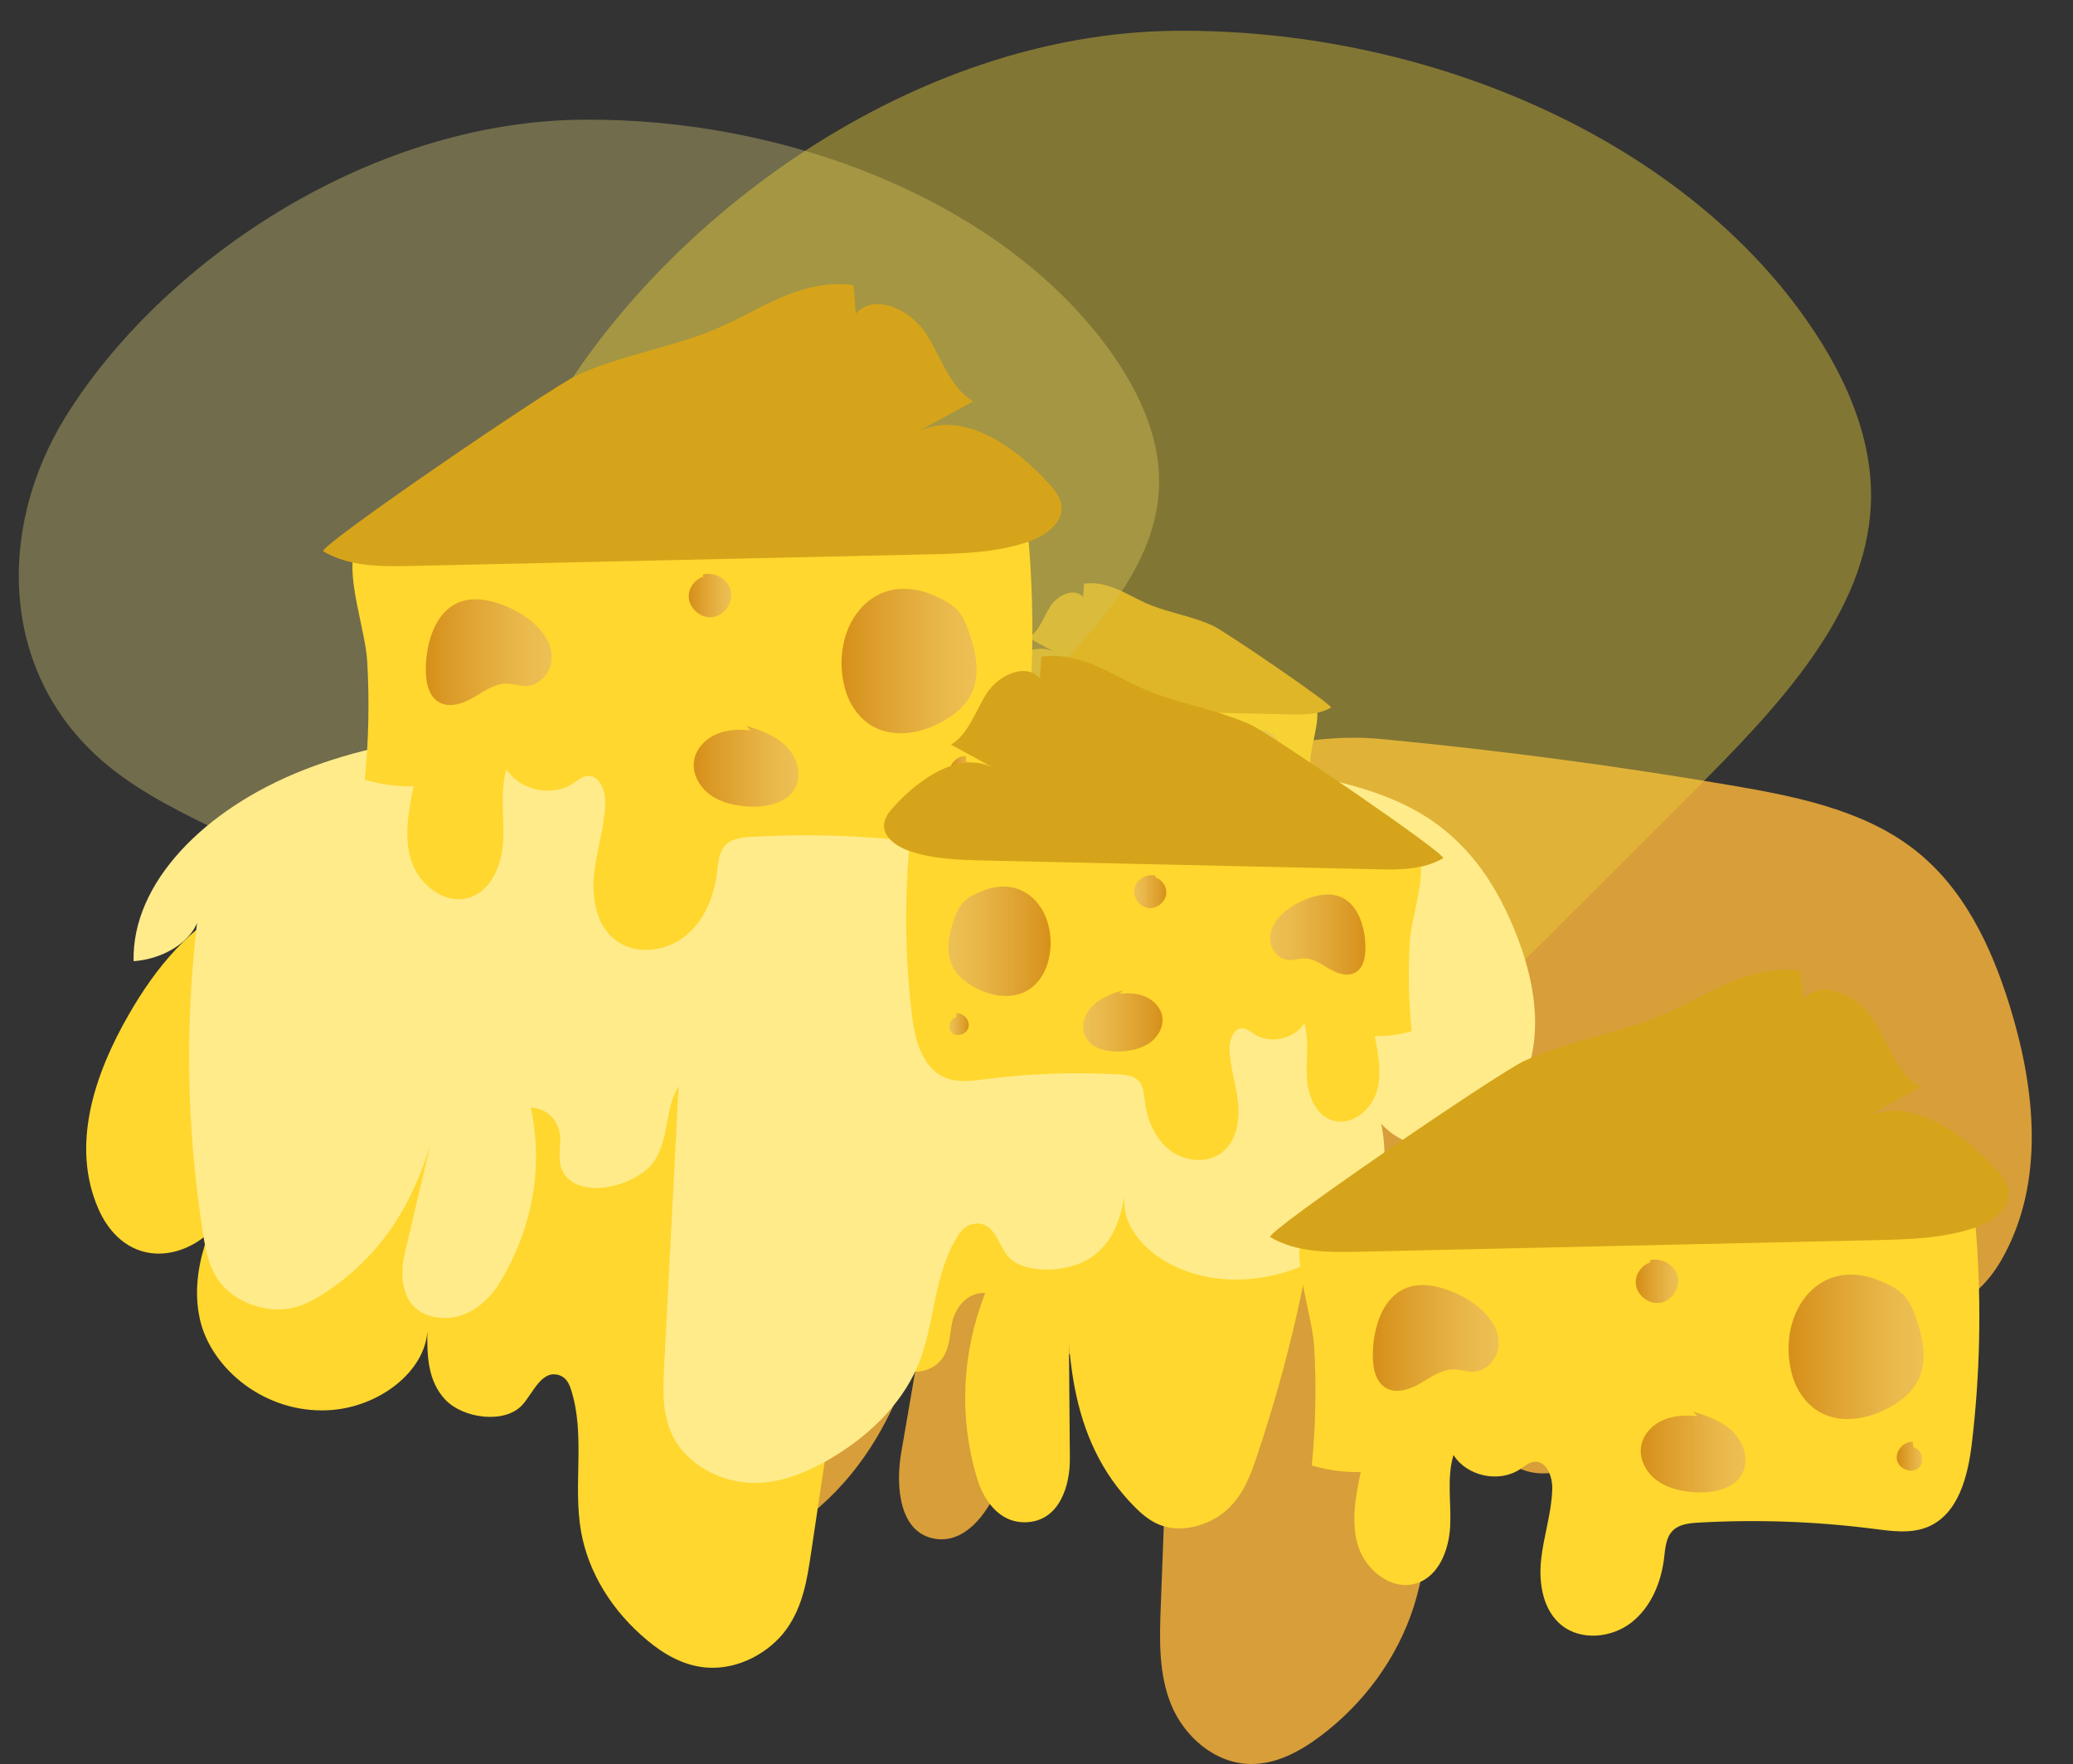 <?xml version="1.0" encoding="utf-8"?>
<!-- Generator: Adobe Illustrator 16.0.0, SVG Export Plug-In . SVG Version: 6.00 Build 0)  -->
<!DOCTYPE svg PUBLIC "-//W3C//DTD SVG 1.1//EN" "http://www.w3.org/Graphics/SVG/1.1/DTD/svg11.dtd">
<svg version="1.1" id="Calque_1" xmlns="http://www.w3.org/2000/svg" xmlns:xlink="http://www.w3.org/1999/xlink" x="0px" y="0px"
	 width="926px" height="787.844px" viewBox="232.5 -229.5 926 787.844" enable-background="new 232.5 -229.5 926 787.844"
	 xml:space="preserve">
<rect x="232.5" y="-229.5" width="926" height="787.844" fill="#333333" stroke="none"/>
<g>
	<path fill="#D89E39" d="M740.071,106.27c-50.402-9.771-105.184-5.678-149.798,18.097c-44.615,23.776-77.1,68.905-76.234,116.515
		c17.207-1.78,31.136-17.819,29.299-33.737c-6.569,66.634-5.964,133.879,1.809,200.41c1.27,10.834,2.865,22.044,9.068,31.311
		c6.207,9.267,18.336,16.055,29.73,13.252c5.769-1.423,10.6-5.039,14.918-8.849c40.074-35.341,49.336-90.359,56.382-141.147
		c-6.724,39.049-13.449,78.109-20.175,117.158c-2.609,15.148-0.891,36.229,15.509,38.534c12.989,1.822,22.508-10.89,27.406-22.166
		c14.459-33.289,19.154-70.151,13.457-105.637c8.995,0.425,13.202,10.661,13.175,18.988c-0.027,8.33-1.781,17.552,3.575,24.249
		c9.848,12.305,32.521,2.534,38.842-11.606c6.32-14.144,4.245-30.56,10.446-44.756c-2.159,56.949-4.317,113.897-6.468,170.845
		c-0.56,14.873-1.047,30.204,4.649,44.125c5.696,13.928,19.211,26.212,35.306,26.483c11.356,0.2,21.875-5.437,30.74-12.001
		c20.046-14.843,35.013-35.469,42.289-58.25c8.353-26.164,6.744-54.745,18.134-79.917c1.418-3.125,3.438-6.515,6.982-7.387
		c8.996-2.226,10.789,11.062,14.94,18.771c6.567,12.185,27.414,11.27,37.741,1.563c10.327-9.704,12.936-24.158,15.027-37.636
		c-2.479,22.721,15.933,45.761,40.149,50.244c30.448,5.63,60.653-16.962,70.606-44.155c9.939-27.195,4.152-57.113-4.845-84.58
		c0.854,10.981,1.793,22.272,7.065,32.143c5.273,9.871,16.002,18.081,27.893,17.523c13.063-0.609,23.013-11.126,29.07-21.845
		c19.373-34.255,14.974-75.923,3.473-113.085c-8.217-26.539-20.653-53.294-43.806-70.719c-22.508-16.943-52.164-22.911-80.699-27.77
		h-0.011c-51.625-8.801-103.622-15.664-155.843-20.647C807.606,96.545,781.845,114.368,740.071,106.27z"/>
	<g>
		<path fill="#FFD72E" d="M818.391,133.986c-3.282,0.991-6.728,1.454-10.168,1.365c1.063,5.145,2.117,10.564,0.47,15.552
			c-1.636,4.991-7.002,9.18-12.034,7.6c-4.726-1.479-6.827-7.037-7.055-11.967c-0.229-4.931,0.736-10-0.685-14.722
			c-2.802,4.434-9.457,5.851-13.835,2.955c-0.955-0.629-1.868-1.451-3.002-1.545c-2.571-0.214-3.774,3.137-3.702,5.705
			c0.149,4.963,1.809,9.762,2.324,14.696c0.519,4.937-0.409,10.51-4.302,13.613c-4.052,3.225-10.319,2.609-14.413-0.554
			c-4.104-3.159-6.245-8.323-6.862-13.446c-0.242-2.014-0.356-4.248-1.789-5.687c-1.347-1.358-3.436-1.57-5.343-1.677
			c-12.17-0.689-24.404-0.254-36.493,1.297c-3.754,0.482-7.708,1.044-11.2-0.407c-6.396-2.663-8.361-10.604-9.174-17.458
			c-1.692-14.336-1.994-28.831-0.907-43.225c0.383-5.078,1.175-10.623,4.943-14.069c3.104-2.829,7.529-3.578,11.697-4.106
			c31.013-3.946,62.688-2.535,93.237,4.068c9.931,2.147,27.601,3.104,30.503,14.476c1.538,6.04-2.346,16.521-2.714,22.891
			C817.41,117.559,817.579,125.807,818.391,133.986z"/>
		<path fill="#D6A41A" d="M827.021,86.528c-5.446,3.226-12.155,3.178-18.487,3.031c-35.793-0.802-71.594-1.605-107.387-2.408
			c-7.061-0.16-14.258-0.342-20.913-2.697c-3.377-1.196-7.051-3.786-6.695-7.344c0.188-1.879,1.498-3.439,2.773-4.843
			c7.16-7.868,18.333-15.499,27.655-10.349c-4.014-2.186-8.037-4.38-12.053-6.568c4.969-3.057,6.675-9.312,9.858-14.188
			c3.182-4.876,10.69-8.434,14.522-4.04c0.155-1.987,0.311-3.974,0.465-5.954c11.981-1.445,20.153,5.98,30.562,9.92
			c8.737,3.304,18.072,4.837,26.837,8.782C779.43,52.24,828.432,85.692,827.021,86.528z"/>
		<path fill="#EDC156" d="M805.693,110.416c0.095,2.823-0.344,6.159-2.828,7.511c-2.229,1.218-5.009,0.187-7.199-1.104
			c-2.188-1.291-4.424-2.896-6.963-2.816c-1.311,0.041-2.579,0.536-3.883,0.501c-2.713-0.073-4.961-2.594-5.245-5.284
			c-0.745-7.089,9.699-12.823,15.945-12.735C802.826,96.596,805.491,104.122,805.693,110.416z"/>
		<path fill="#EDC156" d="M747.986,91.78c1.751,0.535,3.049,2.281,3.056,4.106c0,2.489-2.531,4.648-5.008,4.295
			c-2.474-0.349-4.309-3.078-3.722-5.5c0.584-2.42,3.411-4.027,5.811-3.33"/>
		<path fill="#EDC156" d="M738.169,123.752c2.438-0.28,4.982-0.167,7.22,0.831c2.241,0.997,4.13,2.989,4.525,5.397
			c0.458,2.763-1.122,5.579-3.403,7.206c-2.284,1.624-5.158,2.225-7.958,2.38c-3.724,0.207-8.067-0.694-9.737-4.013
			c-1.41-2.789-0.256-6.341,1.968-8.543c2.223-2.2,5.284-3.323,8.291-4.207"/>
		<path fill="#EDC156" d="M718.541,115.077c-0.901,3.304-3.009,6.369-6.043,7.979c-4.315,2.276-9.714,1.293-14.002-1.016
			c-2.561-1.372-4.944-3.279-6.223-5.873c-1.891-3.873-0.992-8.496,0.397-12.575c0.579-1.693,1.256-3.398,2.438-4.744
			c1.366-1.537,3.286-2.468,5.191-3.257C713.349,90.195,721.87,102.851,718.541,115.077z"/>
		<path fill="#EDC156" d="M693.423,129.064c1.902-0.025,3.662,1.853,3.326,3.72c-0.337,1.866-2.888,2.975-4.398,1.826
			c-1.511-1.151-0.907-4.074,0.974-4.381"/>
	</g>
	<path fill="#FFD72E" d="M661.952,170.862c47.269-2.959,96.442,5.167,133.414,27.577c36.979,22.404,59.718,60.194,51.796,96.871
		c-15.372-2.935-25.617-16.58-21.563-28.705c-4.035,52.04-14.675,103.893-31.728,154.547c-2.781,8.256-5.917,16.759-12.945,23.35
		c-7.024,6.591-19.071,10.726-29.002,7.528c-5.033-1.617-8.875-4.851-12.225-8.181c-31.114-30.922-31.275-74.238-30.045-114.089
		c0.25,30.759,0.494,61.524,0.753,92.281c0.099,11.924-4.629,28.044-19.877,28.334c-12.08,0.229-18.819-10.447-21.583-19.599
		c-8.146-27.013-6.879-55.896,3.626-82.772c-8.234-0.483-13.601,7.032-14.822,13.465c-1.228,6.432-1.019,13.718-6.89,18.397
		c-10.798,8.604-29.931-0.992-33.557-12.487c-3.63-11.491,0.729-23.975-2.776-35.494c-6.59,44.161-13.18,88.322-19.769,132.479
		c-1.724,11.528-3.576,23.411-10.851,33.641c-7.263,10.228-21.391,18.491-36.058,17.239c-10.344-0.883-19.064-6.188-26.129-12.059
		c-15.993-13.285-26.497-30.569-29.687-48.81c-3.659-20.955,2.09-42.876-4.479-63.342c-0.822-2.543-2.142-5.34-5.232-6.336
		c-7.838-2.537-11.456,7.567-16.389,13.136c-7.799,8.813-26.605,6.208-34.531-2.224c-7.93-8.433-8.125-19.825-8.017-30.424
		c-1.152,17.767-21.344,33.883-44.025,35.138c-28.509,1.576-52.577-18.603-57.531-40.494c-4.956-21.895,4.795-44.469,17.091-64.861
		c-2.417,8.395-4.974,17.033-11.246,24.171c-6.271,7.14-17.262,12.503-27.983,10.995c-11.781-1.655-19.243-10.685-23.137-19.506
		c-12.464-28.206-2.218-59.973,13.824-87.618c11.444-19.742,26.772-39.268,50.425-50.619c22.998-11.032,50.843-12.951,77.508-14.115
		h0.01c48.236-2.102,96.523-2.684,144.729-1.791C602.043,157.219,622.775,173.321,661.952,170.862z"/>
	<path opacity="0.43" fill="#C4B96C" enable-background="new    " d="M261.677-43.165c-30.793,49.873-29.68,115.659,19.003,155.59
		c31.811,26.089,78.565,37.808,111.514,62.995c18.802,14.375,33.159,33.128,56.306,42.724c28.006,11.614,63.229,6.789,90.467-5.913
		c27.237-12.703,48.163-32.218,68.546-51.359c25.716-24.159,51.439-48.312,77.155-72.471c31.187-29.291,63.975-61.728,65.55-100.031
		c0.986-23.919-10.697-47.208-26.665-67.526c-48.253-61.382-140.12-97.6-230.521-96.893
		C395.613-175.293,303.437-110.805,261.677-43.165z"/>
	<path opacity="0.43" fill="#EAD039" enable-background="new    " d="M478.48-45.105c-37.17,64.04-35.823,148.53,22.945,199.795
		c38.4,33.496,94.838,48.551,134.611,80.89c22.696,18.454,40.03,42.54,67.974,54.865c33.804,14.907,76.328,8.721,109.202-7.593
		c32.878-16.312,58.146-41.37,82.745-65.948c31.042-31.022,62.095-62.047,93.139-93.058c37.651-37.621,77.218-79.267,79.127-128.458
		c1.192-30.723-12.907-60.627-32.188-86.718c-58.25-78.818-169.144-125.328-278.271-124.418
		C640.158-214.771,528.895-131.968,478.48-45.105z"/>
	<path fill="#FFEB8A" d="M518.217,100.992c-50.402-7.172-105.184-4.167-149.798,13.283c-44.614,17.452-77.099,50.577-76.234,85.521
		c17.207-1.305,31.135-13.078,29.298-24.762c-6.568,48.909-5.962,98.267,1.809,147.1c1.27,7.952,2.866,16.18,9.069,22.982
		c6.208,6.802,18.336,11.784,29.73,9.727c5.769-1.045,10.601-3.699,14.919-6.496c40.074-25.939,49.336-66.322,56.382-103.601
		c-6.725,28.662-13.449,57.332-20.176,85.994c-2.609,11.118-0.89,26.591,15.509,28.283c12.99,1.337,22.508-7.992,27.406-16.269
		c14.46-24.436,19.154-51.492,13.458-77.539c8.995,0.312,13.202,7.826,13.175,13.938c-0.027,6.115-1.782,12.884,3.574,17.799
		c9.848,9.031,32.522,1.86,38.843-8.52c6.32-10.381,4.245-22.43,10.445-32.85c-2.158,41.799-4.317,83.599-6.468,125.398
		c-0.56,10.917-1.046,22.17,4.65,32.388c5.695,10.224,19.211,19.239,35.306,19.438c11.355,0.147,21.875-3.99,30.74-8.809
		c20.046-10.896,35.013-26.033,42.288-42.756c8.353-19.203,6.745-40.183,18.135-58.658c1.417-2.294,3.438-4.782,6.982-5.422
		c8.996-1.633,10.788,8.119,14.939,13.778c6.567,8.943,27.415,8.272,37.741,1.148c10.327-7.124,12.937-17.732,15.028-27.624
		c-2.479,16.676,15.933,33.586,40.149,36.878c30.448,4.132,60.653-12.45,70.605-32.409c9.939-19.962,4.152-41.922-4.845-62.082
		c0.854,8.06,1.794,16.348,7.066,23.592s16.002,13.271,27.892,12.862c13.063-0.447,23.013-8.166,29.071-16.034
		c19.373-25.143,14.973-55.727,3.473-83.004c-8.217-19.479-20.654-39.118-43.806-51.906c-22.509-12.437-52.164-16.817-80.7-20.383
		h-0.01c-51.625-6.46-103.622-11.498-155.843-15.156C585.752,93.854,559.991,106.936,518.217,100.992z"/>
	<g>
		<path fill="#FFD72E" d="M395.453,118.717c7.064,2.121,14.465,3.116,21.839,2.937c-2.283,11.042-4.54,22.695-1.016,33.413
			c3.526,10.715,15.05,19.711,25.85,16.335c10.153-3.181,14.667-15.126,15.157-25.715c0.49-10.589-1.585-21.486,1.469-31.638
			c6.013,9.519,20.315,12.582,29.717,6.355c2.041-1.353,4.008-3.118,6.452-3.325c5.521-0.469,8.113,6.743,7.953,12.26
			c-0.31,10.662-3.882,20.97-4.996,31.572c-1.115,10.61,0.872,22.584,9.245,29.237c8.704,6.923,22.156,5.6,30.966-1.184
			c8.811-6.788,13.425-17.872,14.741-28.891c0.517-4.325,0.766-9.123,3.84-12.22c2.895-2.91,7.387-3.371,11.491-3.605
			c26.143-1.479,52.426-0.548,78.402,2.791c8.06,1.035,16.561,2.247,24.063-0.878c13.737-5.713,17.964-22.783,19.703-37.504
			c3.639-30.797,4.292-61.942,1.944-92.858c-0.824-10.91-2.525-22.823-10.623-30.214c-6.66-6.08-16.171-7.686-25.128-8.83
			c-66.623-8.488-134.686-5.445-200.314,8.743c-21.336,4.607-59.298,6.668-65.523,31.096c-3.304,12.971,5.03,35.5,5.836,49.179
			C397.548,83.413,397.199,101.138,395.453,118.717z"/>
		<path fill="#D6A41A" d="M376.904,16.748c11.698,6.923,26.125,6.824,39.729,6.515c76.904-1.726,153.804-3.451,230.707-5.178
			c15.163-0.341,30.638-0.735,44.927-5.792c7.261-2.569,15.157-8.134,14.388-15.773c-0.411-4.047-3.225-7.392-5.965-10.401
			c-15.386-16.903-39.387-33.305-59.419-22.235c8.629-4.709,17.265-9.412,25.896-14.12c-10.677-6.576-14.332-20-21.175-30.482
			c-6.843-10.482-22.974-18.121-31.212-8.682c-0.33-4.268-0.658-8.528-0.988-12.796c-25.741-3.104-43.301,12.849-65.664,21.312
			c-18.776,7.103-38.828,10.387-57.658,18.868C479.161-56.919,373.876,14.95,376.904,16.748z"/>
		
			<linearGradient id="SVGID_1_" gradientUnits="userSpaceOnUse" x1="1353.168" y1="721.714" x2="1507.385" y2="721.714" gradientTransform="matrix(0.365 0 0 -0.365 -70.642 324.897)">
			<stop  offset="0" style="stop-color:#D6901A"/>
			<stop  offset="0.241" style="stop-color:#DD9E2C"/>
			<stop  offset="0.727" style="stop-color:#E9B84A"/>
			<stop  offset="1" style="stop-color:#EDC156"/>
		</linearGradient>
		<path fill="url(#SVGID_1_)" d="M422.724,68.073c-0.194,6.061,0.74,13.232,6.079,16.149c4.793,2.615,10.765,0.399,15.465-2.37
			c4.701-2.775,9.503-6.221,14.962-6.051c2.807,0.086,5.54,1.148,8.349,1.076c5.834-0.155,10.662-5.573,11.266-11.358
			c1.6-15.239-20.829-27.553-34.253-27.359C428.89,38.38,423.161,54.547,422.724,68.073z"/>
		
			<linearGradient id="SVGID_2_" gradientUnits="userSpaceOnUse" x1="1675.316" y1="791.105" x2="1727.392" y2="791.105" gradientTransform="matrix(0.365 0 0 -0.365 -70.642 324.897)">
			<stop  offset="0" style="stop-color:#D6901A"/>
			<stop  offset="0.241" style="stop-color:#DD9E2C"/>
			<stop  offset="0.727" style="stop-color:#E9B84A"/>
			<stop  offset="1" style="stop-color:#EDC156"/>
		</linearGradient>
		<path fill="url(#SVGID_2_)" d="M546.713,28.04c-3.764,1.143-6.556,4.903-6.563,8.822c-0.007,5.345,5.446,9.98,10.758,9.231
			c5.312-0.749,9.249-6.615,7.992-11.813c-1.248-5.198-7.326-8.643-12.478-7.157"/>
		
			<linearGradient id="SVGID_3_" gradientUnits="userSpaceOnUse" x1="1681.423" y1="581.967" x2="1809.83" y2="581.967" gradientTransform="matrix(0.365 0 0 -0.365 -70.642 324.897)">
			<stop  offset="0" style="stop-color:#D6901A"/>
			<stop  offset="0.241" style="stop-color:#DD9E2C"/>
			<stop  offset="0.727" style="stop-color:#E9B84A"/>
			<stop  offset="1" style="stop-color:#EDC156"/>
		</linearGradient>
		<path fill="url(#SVGID_3_)" d="M567.799,96.724c-5.238-0.604-10.705-0.362-15.52,1.778c-4.815,2.14-8.865,6.422-9.731,11.6
			c-0.987,5.925,2.405,11.986,7.313,15.479c4.907,3.491,11.074,4.781,17.097,5.117c7.984,0.441,17.326-1.497,20.913-8.616
			c3.021-5.991,0.543-13.619-4.237-18.355c-4.774-4.736-11.356-7.143-17.817-9.037"/>
		
			<linearGradient id="SVGID_4_" gradientUnits="userSpaceOnUse" x1="1862.562" y1="710.877" x2="2027.966" y2="710.877" gradientTransform="matrix(0.365 0 0 -0.365 -70.642 324.897)">
			<stop  offset="0" style="stop-color:#D6901A"/>
			<stop  offset="0.241" style="stop-color:#DD9E2C"/>
			<stop  offset="0.727" style="stop-color:#E9B84A"/>
			<stop  offset="1" style="stop-color:#EDC156"/>
		</linearGradient>
		<path fill="url(#SVGID_4_)" d="M609.971,78.08c1.935,7.104,6.453,13.686,12.987,17.137c9.256,4.891,20.872,2.77,30.086-2.187
			c5.492-2.949,10.623-7.037,13.357-12.622c4.069-8.314,2.136-18.255-0.854-27.017c-1.233-3.64-2.692-7.304-5.243-10.188
			c-2.937-3.311-7.059-5.305-11.155-6.998C621.125,24.621,602.818,51.819,609.971,78.08z"/>
		
			<linearGradient id="SVGID_5_" gradientUnits="userSpaceOnUse" x1="1995.002" y1="576.857" x2="2026.183" y2="576.857" gradientTransform="matrix(0.365 0 0 -0.365 -70.642 324.897)">
			<stop  offset="0" style="stop-color:#D6901A"/>
			<stop  offset="0.241" style="stop-color:#DD9E2C"/>
			<stop  offset="0.727" style="stop-color:#E9B84A"/>
			<stop  offset="1" style="stop-color:#EDC156"/>
		</linearGradient>
		<path fill="url(#SVGID_5_)" d="M663.93,108.128c-4.09-0.053-7.864,3.98-7.137,7.987c0.723,4.006,6.198,6.395,9.445,3.925
			c3.251-2.467,1.941-8.742-2.088-9.417"/>
	</g>
	<g>
		<path fill="#FFD72E" d="M862.259,190.925c0.61-10.36,6.919-27.416,4.419-37.239c-4.713-18.499-33.459-20.057-49.614-23.547
			c-49.694-10.743-101.232-13.048-151.683-6.621c-6.78,0.867-13.984,2.082-19.028,6.685c-6.131,5.599-7.417,14.619-8.043,22.882
			c-1.775,23.41-1.28,46.991,1.473,70.312c1.319,11.147,4.517,24.076,14.921,28.4c5.682,2.365,12.117,1.446,18.219,0.663
			c19.668-2.529,39.573-3.231,59.367-2.114c3.107,0.18,6.511,0.528,8.702,2.73c2.327,2.346,2.519,5.978,2.908,9.256
			c0.995,8.339,4.489,16.733,11.163,21.874c6.67,5.138,16.854,6.14,23.448,0.896c6.338-5.037,7.844-14.104,6.999-22.138
			c-0.844-8.027-3.549-15.832-3.783-23.905c-0.12-4.177,1.842-9.641,6.022-9.285c1.849,0.156,3.339,1.496,4.886,2.518
			c7.117,4.715,17.948,2.395,22.5-4.815c2.314,7.689,0.744,15.944,1.116,23.961c0.367,8.019,3.788,17.061,11.476,19.47
			c8.177,2.558,16.902-4.257,19.571-12.37c2.671-8.115,0.963-16.937-0.766-25.3c5.584,0.135,11.187-0.618,16.534-2.224
			C861.745,217.704,861.482,204.281,862.259,190.925z"/>
		<path fill="#D6A41A" d="M791.12,94.162c-14.259-6.422-29.442-8.909-43.659-14.29c-16.935-6.407-30.232-18.488-49.723-16.138
			c-0.249,3.233-0.5,6.459-0.748,9.691c-6.239-7.148-18.452-1.364-23.635,6.574c-5.182,7.938-7.948,18.104-16.035,23.081
			c6.536,3.565,13.076,7.128,19.609,10.693c-15.168-8.383-33.343,4.036-44.99,16.834c-2.076,2.279-4.206,4.813-4.519,7.877
			c-0.585,5.785,5.396,9.999,10.894,11.944c10.82,3.831,22.537,4.128,34.019,4.385c58.234,1.307,116.463,2.615,174.695,3.92
			c10.304,0.234,21.227,0.311,30.082-4.933C879.407,152.44,799.684,98.021,791.12,94.162z"/>
		
			<linearGradient id="SVGID_6_" gradientUnits="userSpaceOnUse" x1="-192.708" y1="375.778" x2="-75.922" y2="375.778" gradientTransform="matrix(-0.365 0 0 -0.365 772.177 324.897)">
			<stop  offset="0" style="stop-color:#D6901A"/>
			<stop  offset="0.241" style="stop-color:#DD9E2C"/>
			<stop  offset="0.727" style="stop-color:#E9B84A"/>
			<stop  offset="1" style="stop-color:#EDC156"/>
		</linearGradient>
		<path fill="url(#SVGID_6_)" d="M825.859,170.015c-10.165-0.146-27.147,9.178-25.94,20.716c0.46,4.383,4.115,8.485,8.535,8.601
			c2.127,0.056,4.196-0.749,6.321-0.815c4.133-0.126,7.769,2.482,11.331,4.584c3.557,2.098,8.079,3.775,11.709,1.794
			c4.041-2.209,4.748-7.638,4.603-12.227C842.086,182.424,837.746,170.184,825.859,170.015z"/>
		
			<linearGradient id="SVGID_7_" gradientUnits="userSpaceOnUse" x1="51.23" y1="428.318" x2="90.655" y2="428.318" gradientTransform="matrix(-0.365 0 0 -0.365 772.177 324.897)">
			<stop  offset="0" style="stop-color:#D6901A"/>
			<stop  offset="0.241" style="stop-color:#DD9E2C"/>
			<stop  offset="0.727" style="stop-color:#E9B84A"/>
			<stop  offset="1" style="stop-color:#EDC156"/>
		</linearGradient>
		<path fill="url(#SVGID_7_)" d="M748.752,161.66c-3.902-1.125-8.502,1.483-9.447,5.417c-0.952,3.938,2.026,8.378,6.051,8.947
			c4.021,0.565,8.149-2.944,8.145-6.989c-0.007-2.97-2.121-5.817-4.968-6.681"/>
		
			<linearGradient id="SVGID_8_" gradientUnits="userSpaceOnUse" x1="55.856" y1="269.953" x2="153.085" y2="269.953" gradientTransform="matrix(-0.365 0 0 -0.365 772.177 324.897)">
			<stop  offset="0" style="stop-color:#D6901A"/>
			<stop  offset="0.241" style="stop-color:#DD9E2C"/>
			<stop  offset="0.727" style="stop-color:#E9B84A"/>
			<stop  offset="1" style="stop-color:#EDC156"/>
		</linearGradient>
		<path fill="url(#SVGID_8_)" d="M734.066,212.822c-4.895,1.432-9.876,3.257-13.49,6.842c-3.621,3.586-5.499,9.36-3.211,13.897
			c2.718,5.388,9.79,6.859,15.837,6.527c4.559-0.257,9.23-1.235,12.943-3.876c3.72-2.646,6.287-7.233,5.538-11.723
			c-0.654-3.921-3.721-7.161-7.366-8.783c-3.647-1.62-7.786-1.802-11.754-1.346"/>
		
			<linearGradient id="SVGID_9_" gradientUnits="userSpaceOnUse" x1="193.015" y1="367.571" x2="318.258" y2="367.571" gradientTransform="matrix(-0.365 0 0 -0.365 772.177 324.897)">
			<stop  offset="0" style="stop-color:#D6901A"/>
			<stop  offset="0.241" style="stop-color:#DD9E2C"/>
			<stop  offset="0.727" style="stop-color:#E9B84A"/>
			<stop  offset="1" style="stop-color:#EDC156"/>
		</linearGradient>
		<path fill="url(#SVGID_9_)" d="M670.963,168.536c-3.1,1.282-6.221,2.792-8.442,5.299c-1.934,2.182-3.038,4.958-3.973,7.714
			c-2.263,6.634-3.727,14.163-0.646,20.457c2.07,4.231,5.954,7.324,10.113,9.558c6.977,3.756,15.772,5.358,22.78,1.656
			c4.948-2.611,8.37-7.597,9.835-12.977C706.048,180.359,692.185,159.763,670.963,168.536z"/>
		
			<linearGradient id="SVGID_10_" gradientUnits="userSpaceOnUse" x1="293.3" y1="266.092" x2="316.914" y2="266.092" gradientTransform="matrix(-0.365 0 0 -0.365 772.177 324.897)">
			<stop  offset="0" style="stop-color:#D6901A"/>
			<stop  offset="0.241" style="stop-color:#DD9E2C"/>
			<stop  offset="0.727" style="stop-color:#E9B84A"/>
			<stop  offset="1" style="stop-color:#EDC156"/>
		</linearGradient>
		<path fill="url(#SVGID_10_)" d="M659.605,224.886c-3.053,0.512-4.043,5.262-1.582,7.133c2.461,1.869,6.606,0.058,7.153-2.975
			c0.552-3.034-2.306-6.088-5.403-6.05"/>
	</g>
	<g>
		<path fill="#FFD72E" d="M818.471,425.004c7.064,2.121,14.465,3.116,21.838,2.938c-2.283,11.042-4.539,22.695-1.015,33.412
			c3.526,10.715,15.05,19.712,25.849,16.335c10.154-3.18,14.667-15.126,15.158-25.716c0.489-10.589-1.586-21.485,1.469-31.638
			c6.012,9.52,20.315,12.582,29.717,6.355c2.041-1.353,4.008-3.117,6.452-3.324c5.521-0.47,8.113,6.742,7.952,12.26
			c-0.309,10.662-3.881,20.971-4.995,31.572c-1.115,10.609,0.872,22.584,9.245,29.237c8.704,6.923,22.155,5.6,30.965-1.184
			c8.811-6.789,13.425-17.871,14.741-28.891c0.517-4.325,0.767-9.123,3.84-12.22c2.896-2.911,7.388-3.371,11.492-3.605
			c26.143-1.48,52.425-0.549,78.402,2.79c8.06,1.035,16.561,2.248,24.062-0.878c13.737-5.713,17.964-22.783,19.704-37.504
			c3.638-30.798,4.291-61.942,1.944-92.859c-0.825-10.909-2.525-22.823-10.623-30.213c-6.66-6.08-16.171-7.686-25.128-8.83
			c-66.624-8.489-134.686-5.446-200.314,8.743c-21.337,4.607-59.299,6.668-65.523,31.096c-3.305,12.971,5.03,35.499,5.835,49.179
			C820.565,389.699,820.217,407.426,818.471,425.004z"/>
		<path fill="#D6A41A" d="M799.922,323.034c11.698,6.924,26.124,6.824,39.729,6.517c76.904-1.726,153.804-3.451,230.707-5.179
			c15.163-0.341,30.638-0.734,44.927-5.792c7.26-2.567,15.157-8.133,14.387-15.772c-0.411-4.047-3.225-7.392-5.964-10.401
			c-15.386-16.903-39.387-33.305-59.419-22.235c8.629-4.709,17.265-9.412,25.896-14.12c-10.678-6.576-14.333-20-21.175-30.482
			c-6.844-10.482-22.975-18.121-31.212-8.682c-0.331-4.268-0.659-8.528-0.988-12.796c-25.741-3.104-43.301,12.849-65.664,21.312
			c-18.777,7.103-38.828,10.387-57.659,18.869C902.179,249.368,796.894,321.237,799.922,323.034z"/>
		
			<linearGradient id="SVGID_11_" gradientUnits="userSpaceOnUse" x1="2513.442" y1="-118.389" x2="2667.66" y2="-118.389" gradientTransform="matrix(0.365 0 0 -0.365 -70.642 324.897)">
			<stop  offset="0" style="stop-color:#D6901A"/>
			<stop  offset="0.241" style="stop-color:#DD9E2C"/>
			<stop  offset="0.727" style="stop-color:#E9B84A"/>
			<stop  offset="1" style="stop-color:#EDC156"/>
		</linearGradient>
		<path fill="url(#SVGID_11_)" d="M845.74,374.36c-0.193,6.061,0.74,13.231,6.08,16.148c4.793,2.616,10.765,0.4,15.465-2.37
			c4.7-2.773,9.502-6.22,14.962-6.05c2.806,0.085,5.54,1.148,8.349,1.076c5.834-0.155,10.662-5.574,11.266-11.359
			c1.6-15.238-20.83-27.553-34.254-27.358C851.907,344.668,846.179,360.835,845.74,374.36z"/>
		
			<linearGradient id="SVGID_12_" gradientUnits="userSpaceOnUse" x1="2835.594" y1="-48.998" x2="2887.666" y2="-48.998" gradientTransform="matrix(0.365 0 0 -0.365 -70.642 324.897)">
			<stop  offset="0" style="stop-color:#D6901A"/>
			<stop  offset="0.241" style="stop-color:#DD9E2C"/>
			<stop  offset="0.727" style="stop-color:#E9B84A"/>
			<stop  offset="1" style="stop-color:#EDC156"/>
		</linearGradient>
		<path fill="url(#SVGID_12_)" d="M969.729,334.326c-3.763,1.144-6.555,4.904-6.562,8.823c-0.008,5.345,5.445,9.979,10.758,9.231
			c5.311-0.749,9.248-6.615,7.992-11.813c-1.249-5.199-7.327-8.643-12.478-7.158"/>
		
			<linearGradient id="SVGID_13_" gradientUnits="userSpaceOnUse" x1="2841.699" y1="-258.137" x2="2970.106" y2="-258.137" gradientTransform="matrix(0.365 0 0 -0.365 -70.642 324.897)">
			<stop  offset="0" style="stop-color:#D6901A"/>
			<stop  offset="0.241" style="stop-color:#DD9E2C"/>
			<stop  offset="0.727" style="stop-color:#E9B84A"/>
			<stop  offset="1" style="stop-color:#EDC156"/>
		</linearGradient>
		<path fill="url(#SVGID_13_)" d="M990.816,403.012c-5.238-0.604-10.706-0.361-15.521,1.778c-4.814,2.139-8.865,6.421-9.73,11.599
			c-0.988,5.926,2.404,11.987,7.313,15.479c4.908,3.49,11.074,4.781,17.097,5.117c7.985,0.441,17.326-1.497,20.914-8.616
			c3.021-5.991,0.542-13.619-4.238-18.354c-4.773-4.736-11.355-7.144-17.816-9.037"/>
		
			<linearGradient id="SVGID_14_" gradientUnits="userSpaceOnUse" x1="3022.839" y1="-129.226" x2="3188.242" y2="-129.226" gradientTransform="matrix(0.365 0 0 -0.365 -70.642 324.897)">
			<stop  offset="0" style="stop-color:#D6901A"/>
			<stop  offset="0.241" style="stop-color:#DD9E2C"/>
			<stop  offset="0.727" style="stop-color:#E9B84A"/>
			<stop  offset="1" style="stop-color:#EDC156"/>
		</linearGradient>
		<path fill="url(#SVGID_14_)" d="M1032.988,384.367c1.935,7.104,6.453,13.686,12.987,17.137c9.255,4.891,20.871,2.77,30.085-2.186
			c5.493-2.949,10.623-7.038,13.358-12.623c4.069-8.313,2.136-18.255-0.854-27.017c-1.234-3.641-2.693-7.305-5.243-10.188
			c-2.937-3.312-7.06-5.305-11.156-6.997C1044.143,330.908,1025.836,358.107,1032.988,384.367z"/>
		
			<linearGradient id="SVGID_15_" gradientUnits="userSpaceOnUse" x1="3155.277" y1="-263.245" x2="3186.459" y2="-263.245" gradientTransform="matrix(0.365 0 0 -0.365 -70.642 324.897)">
			<stop  offset="0" style="stop-color:#D6901A"/>
			<stop  offset="0.241" style="stop-color:#DD9E2C"/>
			<stop  offset="0.727" style="stop-color:#E9B84A"/>
			<stop  offset="1" style="stop-color:#EDC156"/>
		</linearGradient>
		<path fill="url(#SVGID_15_)" d="M1086.946,414.415c-4.089-0.054-7.864,3.98-7.137,7.987c0.723,4.007,6.199,6.395,9.446,3.925
			c3.25-2.468,1.941-8.742-2.089-9.416"/>
	</g>
</g>
</svg>
